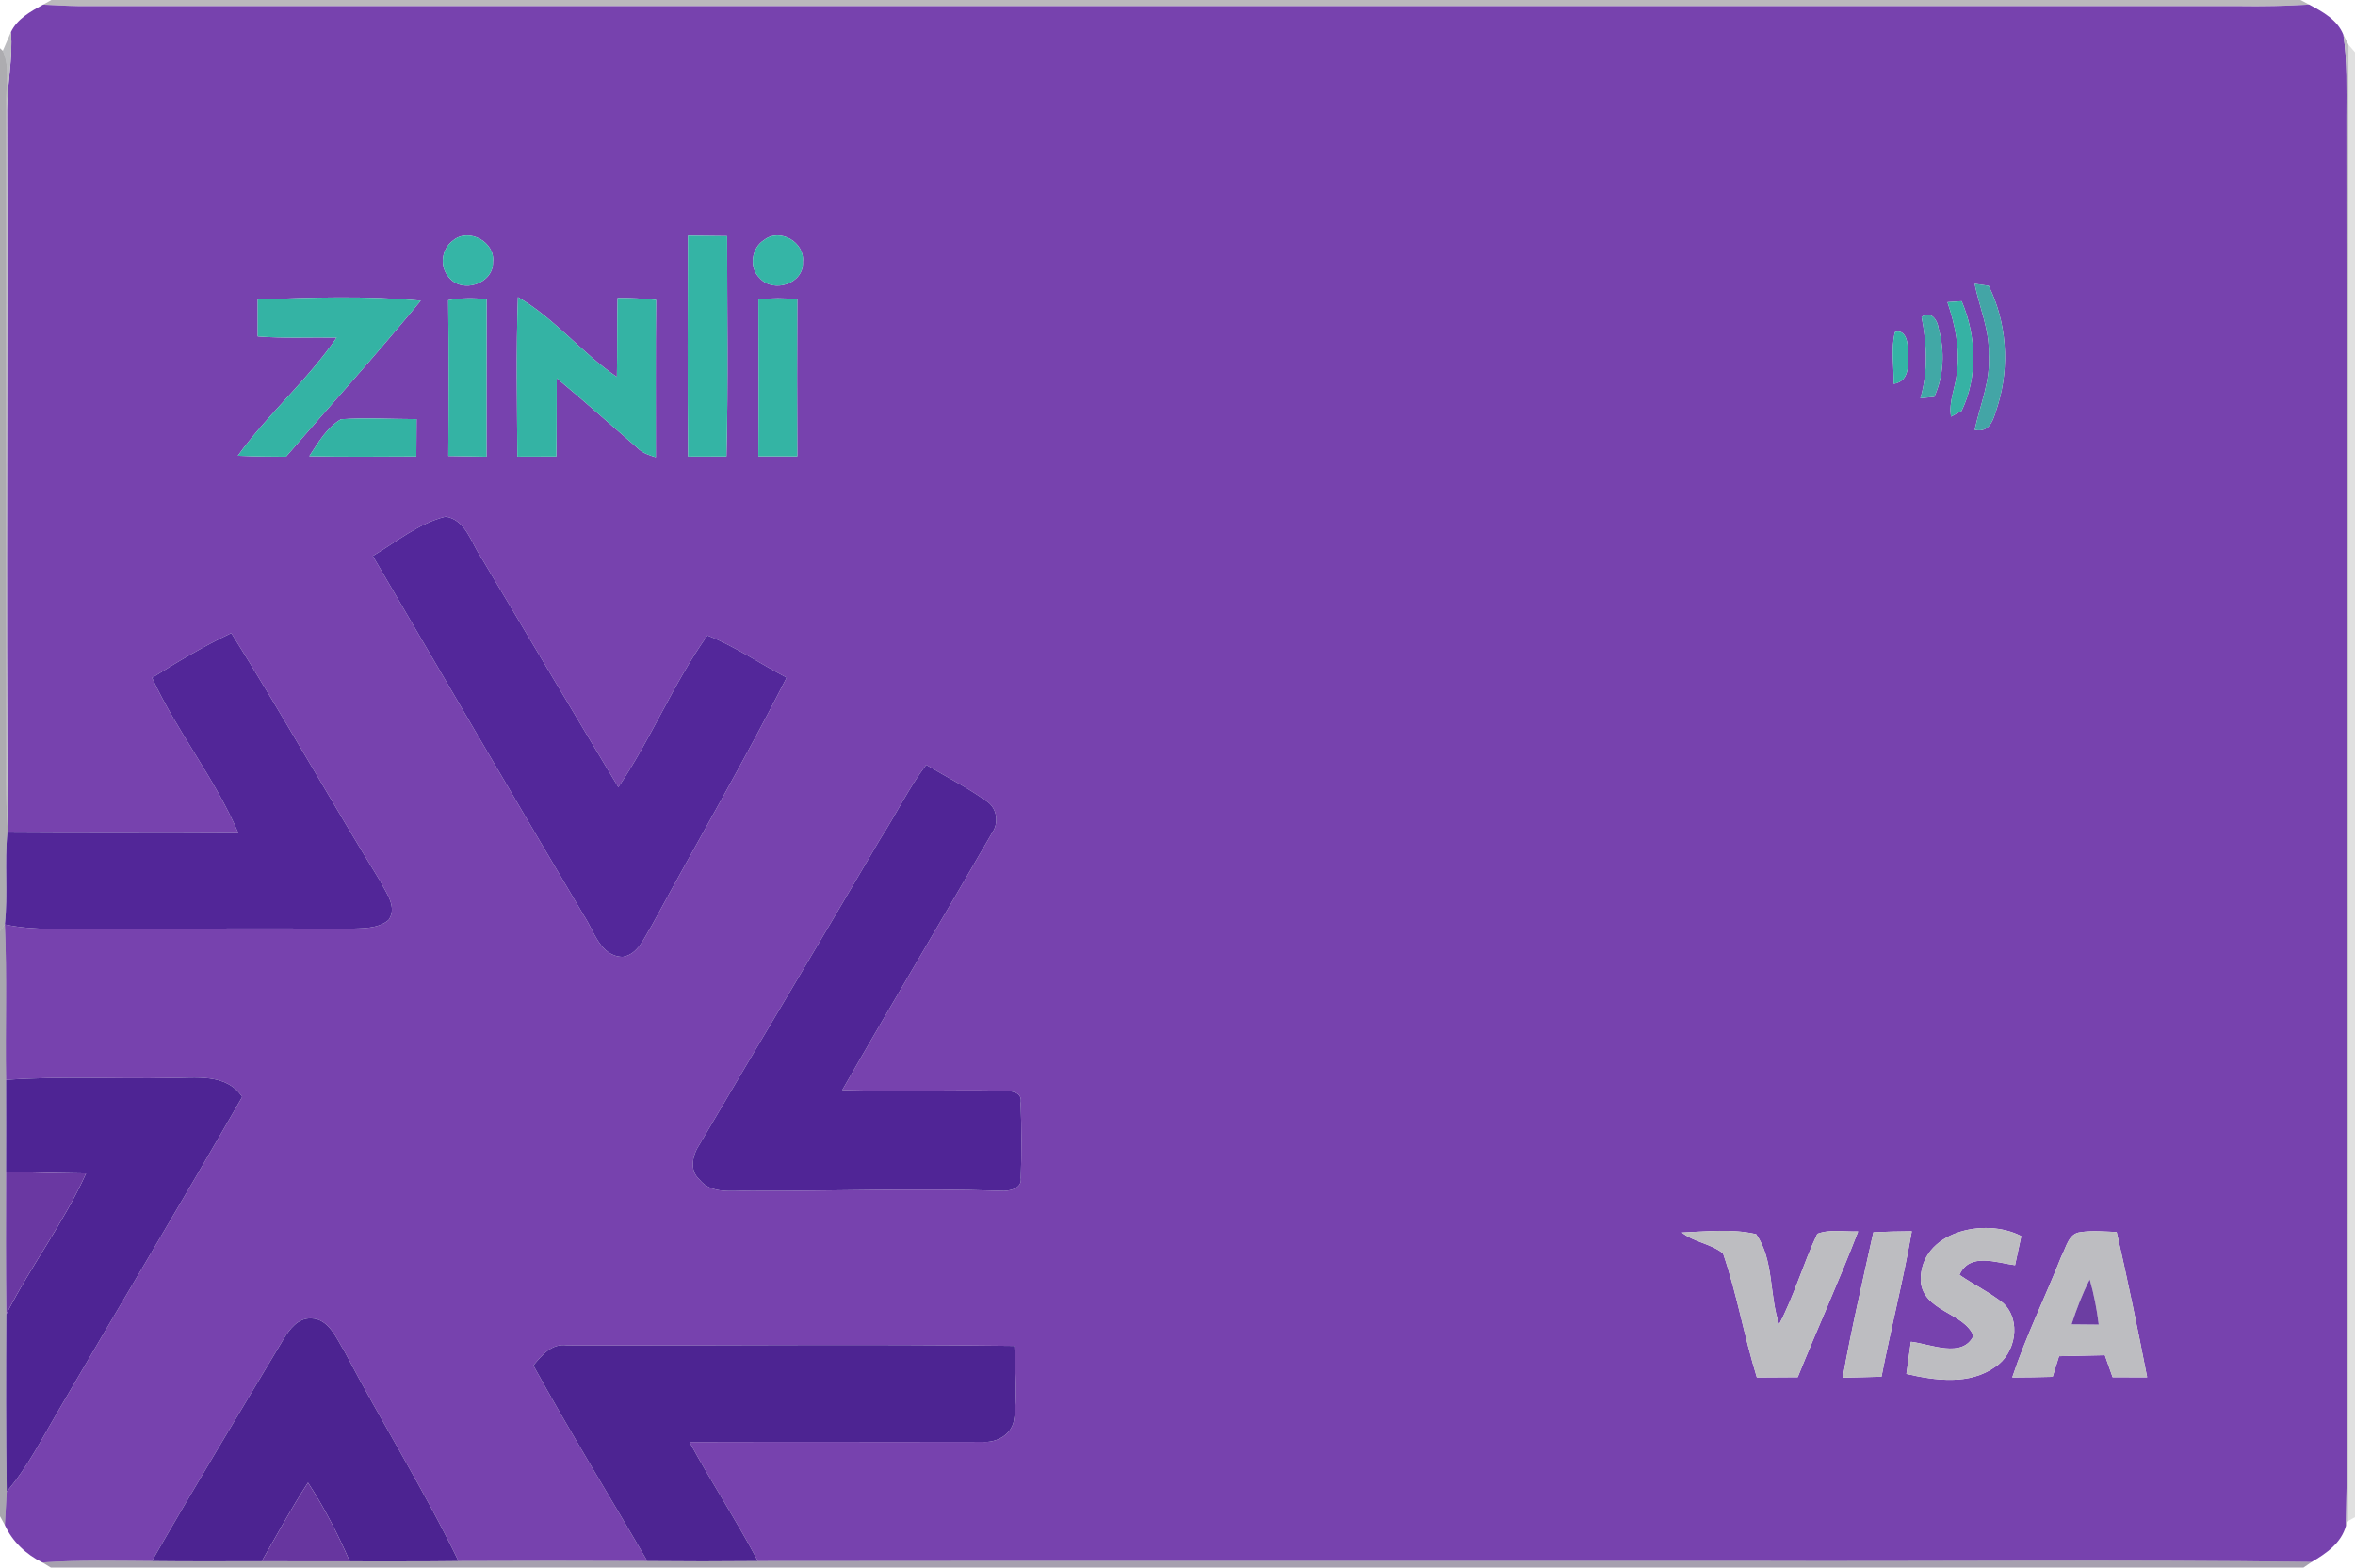 <?xml version="1.0" encoding="UTF-8" ?>
<!DOCTYPE svg PUBLIC "-//W3C//DTD SVG 1.1//EN" "http://www.w3.org/Graphics/SVG/1.1/DTD/svg11.dtd">
<svg width="386pt" height="257pt" viewBox="0 0 386 257" version="1.1" xmlns="http://www.w3.org/2000/svg">
<g id="#39354158">
<path fill="#393541" opacity="0.35" d=" M 8.43 0.00 L 377.06 0.00 L 378.49 0.75 C 374.65 0.99 370.82 1.06 366.98 1.00 C 248.98 0.99 130.98 1.00 12.99 1.00 C 11.01 0.97 9.03 0.85 7.06 0.76 L 8.43 0.00 Z" />
</g>
<g id="#7742aeff">
<path fill="#7742ae" opacity="1.00" d=" M 1.79 5.26 C 2.83 3.07 5.03 1.89 7.06 0.76 C 9.03 0.85 11.01 0.97 12.99 1.00 C 130.98 1.00 248.98 0.99 366.98 1.00 C 370.82 1.06 374.65 0.99 378.49 0.75 C 380.70 1.94 383.14 3.24 384.10 5.73 C 384.76 10.13 384.59 14.58 384.60 19.00 C 384.60 74.00 384.66 129.00 384.67 184.00 C 384.56 206.05 384.94 228.10 384.52 250.14 C 383.75 252.99 381.31 254.67 378.91 256.08 C 347.93 255.67 316.94 256.02 285.95 255.91 C 232.04 255.93 178.13 255.88 124.23 255.94 C 120.71 249.30 116.59 243.01 113.01 236.42 C 129.03 236.37 145.05 236.43 161.06 236.39 C 163.27 236.56 165.67 235.30 166.16 233.02 C 166.83 228.94 166.36 224.78 166.26 220.66 C 141.82 220.35 117.38 220.63 92.94 220.57 C 90.43 220.21 88.84 222.16 87.42 223.87 C 93.39 234.71 99.89 245.25 106.10 255.94 C 95.79 255.89 85.47 255.89 75.15 255.94 C 69.47 244.20 62.51 233.13 56.47 221.58 C 55.13 219.45 53.94 216.22 50.98 216.15 C 48.84 216.08 47.46 217.93 46.46 219.57 C 39.23 231.67 31.92 243.71 24.90 255.94 C 18.92 255.91 12.93 255.75 6.95 256.17 C 4.27 254.84 2.04 252.76 0.79 250.02 C 0.88 248.18 1.03 246.36 1.10 244.54 C 4.50 240.59 6.84 235.90 9.47 231.44 C 19.51 214.22 29.77 197.13 39.70 179.84 C 37.06 175.89 32.06 176.76 27.96 176.73 C 18.97 176.93 9.97 176.39 0.99 177.05 C 0.85 168.55 1.18 160.05 0.79 151.57 C 5.79 152.63 10.93 152.21 16.00 152.25 C 29.68 152.28 43.37 152.17 57.06 152.27 C 59.29 152.16 61.84 152.36 63.68 150.85 C 65.17 148.76 63.34 146.51 62.41 144.62 C 54.10 131.09 46.32 117.24 37.91 103.79 C 33.42 105.93 29.13 108.47 24.93 111.13 C 29.00 119.96 35.24 127.63 39.06 136.58 C 26.45 136.49 13.83 136.61 1.22 136.50 L 1.26 135.86 C 0.96 96.60 1.29 57.33 1.15 18.06 C 1.16 13.78 2.15 9.55 1.79 5.26 M 74.29 39.41 C 72.34 40.81 71.99 43.71 73.61 45.51 C 75.77 48.18 80.89 46.54 80.80 42.97 C 81.21 39.68 76.85 37.31 74.29 39.41 M 112.76 38.65 C 112.71 50.72 112.67 62.79 112.78 74.86 C 114.88 74.85 116.97 74.85 119.07 74.84 C 119.38 62.81 119.18 50.76 119.18 38.72 C 117.04 38.69 114.90 38.66 112.76 38.65 M 125.25 39.35 C 123.17 40.63 122.71 43.88 124.52 45.59 C 126.74 48.13 131.81 46.54 131.59 42.93 C 131.95 39.71 127.82 37.34 125.25 39.35 M 323.65 46.52 C 324.44 50.36 326.10 54.06 325.97 58.04 C 326.31 62.34 324.57 66.36 323.66 70.47 C 326.38 71.08 326.83 68.33 327.47 66.40 C 329.42 60.00 328.92 52.86 325.96 46.86 C 325.38 46.78 324.23 46.61 323.65 46.52 M 42.24 49.11 C 42.24 51.13 42.24 53.15 42.24 55.16 C 46.55 55.50 50.86 55.28 55.18 55.35 C 50.42 62.32 43.91 67.87 38.98 74.72 C 41.61 74.84 44.25 74.88 46.88 74.88 C 54.24 66.35 61.82 58.01 68.96 49.30 C 60.09 48.47 51.12 48.77 42.24 49.11 M 73.46 49.22 C 73.57 57.74 73.54 66.25 73.48 74.77 C 75.56 74.82 77.65 74.85 79.74 74.88 C 79.75 66.27 79.73 57.67 79.76 49.06 C 77.66 48.83 75.54 48.83 73.46 49.22 M 84.89 48.72 C 84.58 57.43 84.75 66.15 84.80 74.87 C 86.93 74.86 89.05 74.86 91.18 74.85 C 91.26 70.57 91.22 66.29 91.25 62.01 C 95.75 65.74 100.11 69.65 104.53 73.49 C 105.33 74.31 106.43 74.64 107.49 74.97 C 107.50 66.37 107.44 57.77 107.53 49.17 C 105.43 48.95 103.32 48.83 101.22 48.86 C 101.13 53.17 101.20 57.48 101.11 61.80 C 95.35 57.87 90.94 52.21 84.89 48.72 M 124.31 49.09 C 124.33 57.67 124.36 66.24 124.30 74.82 C 126.43 74.83 128.55 74.84 130.68 74.83 C 130.64 66.25 130.64 57.66 130.68 49.08 C 128.56 48.84 126.42 48.85 124.31 49.09 M 319.20 49.54 C 320.46 53.24 321.27 57.16 320.75 61.08 C 320.55 63.51 319.36 65.84 319.79 68.31 C 320.22 68.08 321.08 67.61 321.51 67.38 C 324.22 61.78 323.94 55.04 321.53 49.38 C 320.95 49.42 319.78 49.50 319.20 49.54 M 314.96 51.96 C 315.83 56.39 316.05 60.91 314.77 65.29 C 315.34 65.24 316.48 65.12 317.04 65.06 C 318.63 61.59 318.78 57.55 317.76 53.90 C 317.58 52.52 316.57 50.87 314.96 51.96 M 310.60 54.45 C 309.89 57.19 310.46 60.12 310.38 62.93 C 313.30 62.51 312.77 59.05 312.67 56.89 C 312.68 55.71 312.12 53.95 310.60 54.45 M 50.69 74.80 C 56.54 74.93 62.39 74.86 68.24 74.84 C 68.26 72.80 68.27 70.76 68.28 68.72 C 64.15 68.72 60.01 68.46 55.88 68.74 C 53.53 70.12 52.15 72.59 50.69 74.80 M 61.10 91.15 C 72.59 110.82 84.08 130.50 95.70 150.11 C 97.40 152.65 98.35 156.78 102.06 156.88 C 104.62 156.48 105.59 153.68 106.82 151.76 C 114.18 138.20 121.95 124.83 128.94 111.09 C 124.58 108.84 120.52 105.97 115.95 104.18 C 110.43 111.93 106.74 121.11 101.35 129.06 C 93.78 116.49 86.29 103.86 78.78 91.25 C 77.18 88.90 76.30 85.19 73.04 84.71 C 68.61 85.79 64.97 88.85 61.10 91.15 M 144.33 137.46 C 134.54 154.21 124.53 170.82 114.71 187.55 C 113.56 189.24 112.89 191.79 114.62 193.36 C 116.65 195.94 120.22 195.11 123.06 195.25 C 136.73 195.30 150.39 194.76 164.04 195.24 C 165.36 195.35 167.60 194.90 167.31 193.10 C 167.46 189.04 167.45 184.97 167.29 180.91 C 167.69 178.77 165.38 178.89 163.95 178.81 C 155.32 178.68 146.68 178.97 138.05 178.72 C 146.11 164.63 154.46 150.69 162.57 136.62 C 163.78 134.97 163.46 132.45 161.68 131.35 C 158.56 129.10 155.10 127.37 151.81 125.39 C 148.95 129.18 146.90 133.49 144.33 137.46 M 314.82 210.03 C 315.22 215.04 321.89 215.15 323.47 219.01 C 321.64 222.78 316.42 220.35 313.21 219.98 C 312.97 221.74 312.72 223.50 312.47 225.26 C 317.24 226.34 322.79 227.13 327.03 224.10 C 330.39 221.92 331.37 216.48 328.34 213.65 C 326.10 211.88 323.52 210.63 321.17 209.02 C 322.81 205.28 327.26 207.04 330.28 207.43 C 330.61 205.84 330.95 204.25 331.30 202.66 C 325.30 199.52 314.62 201.94 314.82 210.03 M 275.66 202.07 C 277.67 203.68 280.44 203.88 282.42 205.50 C 284.70 212.14 285.88 219.12 287.96 225.83 C 290.19 225.82 292.43 225.81 294.66 225.79 C 297.89 217.79 301.47 209.94 304.56 201.89 C 302.34 201.98 299.99 201.48 297.87 202.28 C 295.57 207.13 294.12 212.36 291.61 217.12 C 289.97 212.32 290.78 206.57 287.84 202.34 C 283.86 201.41 279.70 201.91 275.66 202.07 M 307.06 202.03 C 305.32 209.95 303.46 217.86 302.04 225.86 C 304.15 225.82 306.27 225.78 308.39 225.71 C 309.94 217.74 311.97 209.86 313.36 201.86 C 311.25 201.88 309.15 201.92 307.06 202.03 M 337.88 205.96 C 335.26 212.61 332.07 219.04 329.82 225.83 C 332.02 225.82 334.23 225.79 336.44 225.73 C 336.79 224.60 337.14 223.47 337.49 222.35 C 339.99 222.29 342.49 222.25 345.00 222.19 C 345.43 223.39 345.84 224.59 346.27 225.79 C 348.15 225.80 350.04 225.80 351.93 225.81 C 350.38 217.85 348.74 209.90 346.93 201.99 C 344.97 201.92 342.99 201.71 341.04 202.01 C 339.01 202.19 338.69 204.51 337.88 205.96 Z" />
</g>
<g id="#bdbdc1ff">
<path fill="#bdbdc1" opacity="1.00" d=" M 0.46 8.34 C 0.80 7.57 1.46 6.03 1.79 5.26 C 2.15 9.55 1.16 13.78 1.15 18.06 C 1.29 57.33 0.96 96.60 1.26 135.86 C 0.87 130.59 1.09 125.30 1.04 120.02 C 1.04 85.67 1.00 51.33 1.03 16.98 C 0.93 14.11 1.71 11.06 0.46 8.34 Z" />
<path fill="#bdbdc1" opacity="1.00" d=" M 384.10 5.73 C 384.30 6.14 384.72 6.94 384.93 7.34 C 384.86 88.01 384.92 168.69 384.86 249.37 C 384.78 249.56 384.61 249.95 384.52 250.14 C 384.94 228.10 384.56 206.05 384.67 184.00 C 384.66 129.00 384.60 74.00 384.60 19.00 C 384.59 14.58 384.76 10.13 384.10 5.73 Z" />
<path fill="#bdbdc1" opacity="1.00" d=" M 314.82 210.03 C 314.62 201.94 325.30 199.52 331.30 202.66 C 330.95 204.25 330.61 205.84 330.28 207.43 C 327.26 207.04 322.81 205.28 321.17 209.02 C 323.52 210.63 326.10 211.88 328.34 213.65 C 331.37 216.48 330.39 221.92 327.03 224.10 C 322.79 227.13 317.24 226.34 312.47 225.26 C 312.72 223.50 312.97 221.74 313.21 219.98 C 316.42 220.35 321.64 222.78 323.47 219.01 C 321.89 215.15 315.22 215.04 314.82 210.03 Z" />
<path fill="#bdbdc1" opacity="1.00" d=" M 275.66 202.07 C 279.70 201.91 283.86 201.41 287.84 202.34 C 290.78 206.57 289.97 212.32 291.61 217.12 C 294.12 212.36 295.57 207.13 297.87 202.28 C 299.99 201.48 302.34 201.98 304.56 201.89 C 301.47 209.94 297.89 217.79 294.66 225.79 C 292.43 225.81 290.19 225.82 287.96 225.83 C 285.88 219.12 284.70 212.14 282.42 205.50 C 280.44 203.88 277.67 203.68 275.66 202.07 Z" />
<path fill="#bdbdc1" opacity="1.00" d=" M 307.06 202.03 C 309.15 201.92 311.25 201.88 313.36 201.86 C 311.97 209.86 309.94 217.74 308.39 225.71 C 306.27 225.78 304.15 225.82 302.04 225.86 C 303.46 217.86 305.32 209.95 307.06 202.03 Z" />
<path fill="#bdbdc1" opacity="1.00" d=" M 337.88 205.96 C 338.69 204.51 339.01 202.19 341.04 202.01 C 342.99 201.71 344.97 201.92 346.93 201.99 C 348.74 209.90 350.38 217.85 351.93 225.81 C 350.04 225.80 348.15 225.80 346.27 225.79 C 345.84 224.59 345.43 223.39 345.00 222.19 C 342.49 222.25 339.99 222.29 337.49 222.35 C 337.14 223.47 336.79 224.60 336.44 225.73 C 334.23 225.79 332.02 225.82 329.82 225.83 C 332.07 219.04 335.26 212.61 337.88 205.96 M 339.54 217.13 C 341.02 217.15 342.51 217.16 344.00 217.17 C 343.69 214.67 343.22 212.19 342.52 209.76 C 341.30 212.12 340.36 214.61 339.54 217.13 Z" />
</g>
<g id="#423f4a6e">
<path fill="#423f4a" opacity="0.43" d=" M 0.00 7.91 L 0.46 8.34 C 1.71 11.06 0.93 14.11 1.03 16.98 C 1.00 51.33 1.04 85.67 1.04 120.02 C 1.09 125.30 0.87 130.59 1.26 135.86 L 1.22 136.50 C 0.71 141.51 1.34 146.56 0.79 151.57 L 0.00 152.64 L 0.00 7.91 Z" />
</g>
<g id="#12111421">
<path fill="#121114" opacity="0.13" d=" M 384.93 7.34 L 386.00 8.58 L 386.00 248.74 L 384.86 249.37 C 384.92 168.69 384.86 88.01 384.93 7.34 Z" />
</g>
<g id="#35b5a6ff">
<path fill="#35b5a6" opacity="1.00" d=" M 74.29 39.41 C 76.85 37.31 81.21 39.68 80.80 42.97 C 80.89 46.54 75.77 48.18 73.61 45.51 C 71.99 43.71 72.34 40.81 74.29 39.41 Z" />
<path fill="#35b5a6" opacity="1.00" d=" M 125.25 39.35 C 127.82 37.34 131.95 39.71 131.59 42.93 C 131.81 46.54 126.74 48.13 124.52 45.59 C 122.71 43.88 123.17 40.63 125.25 39.35 Z" />
</g>
<g id="#34b4a5ff">
<path fill="#34b4a5" opacity="1.00" d=" M 112.76 38.65 C 114.90 38.66 117.04 38.69 119.18 38.72 C 119.18 50.76 119.38 62.81 119.07 74.84 C 116.97 74.85 114.88 74.85 112.78 74.86 C 112.67 62.79 112.71 50.72 112.76 38.65 Z" />
<path fill="#34b4a5" opacity="1.00" d=" M 310.60 54.45 C 312.12 53.95 312.68 55.71 312.67 56.89 C 312.77 59.05 313.30 62.51 310.38 62.93 C 310.46 60.12 309.89 57.19 310.60 54.45 Z" />
</g>
<g id="#43a5a6ff">
<path fill="#43a5a6" opacity="1.00" d=" M 323.65 46.52 C 324.23 46.61 325.38 46.78 325.96 46.86 C 328.92 52.86 329.42 60.00 327.47 66.40 C 326.83 68.33 326.38 71.08 323.66 70.47 C 324.57 66.36 326.31 62.34 325.97 58.04 C 326.10 54.06 324.44 50.36 323.65 46.52 Z" />
</g>
<g id="#34b3a4ff">
<path fill="#34b3a4" opacity="1.00" d=" M 42.24 49.11 C 51.12 48.77 60.09 48.47 68.96 49.30 C 61.82 58.01 54.24 66.35 46.88 74.88 C 44.25 74.88 41.61 74.84 38.98 74.72 C 43.91 67.87 50.42 62.32 55.18 55.35 C 50.86 55.28 46.55 55.50 42.24 55.16 C 42.24 53.15 42.24 51.13 42.24 49.11 Z" />
<path fill="#34b3a4" opacity="1.00" d=" M 73.46 49.22 C 75.54 48.83 77.66 48.83 79.76 49.06 C 79.73 57.67 79.75 66.27 79.74 74.88 C 77.65 74.85 75.56 74.82 73.48 74.77 C 73.54 66.25 73.57 57.74 73.46 49.22 Z" />
<path fill="#34b3a4" opacity="1.00" d=" M 84.89 48.72 C 90.94 52.21 95.35 57.87 101.11 61.80 C 101.20 57.48 101.13 53.17 101.22 48.86 C 103.32 48.83 105.43 48.95 107.53 49.17 C 107.44 57.77 107.50 66.37 107.49 74.97 C 106.43 74.64 105.33 74.31 104.53 73.49 C 100.11 69.65 95.75 65.74 91.25 62.01 C 91.22 66.29 91.26 70.57 91.18 74.85 C 89.05 74.86 86.93 74.86 84.80 74.87 C 84.75 66.15 84.58 57.43 84.89 48.72 Z" />
</g>
<g id="#34b4a4ff">
<path fill="#34b4a4" opacity="1.00" d=" M 124.31 49.09 C 126.42 48.85 128.56 48.84 130.68 49.08 C 130.64 57.66 130.64 66.25 130.68 74.83 C 128.55 74.84 126.43 74.83 124.30 74.82 C 124.36 66.24 124.33 57.67 124.31 49.09 Z" />
</g>
<g id="#36b2a4ff">
<path fill="#36b2a4" opacity="1.00" d=" M 319.20 49.54 C 319.78 49.50 320.95 49.42 321.53 49.38 C 323.94 55.04 324.22 61.78 321.51 67.38 C 321.08 67.61 320.22 68.08 319.79 68.31 C 319.36 65.84 320.55 63.51 320.75 61.08 C 321.27 57.16 320.46 53.24 319.20 49.54 Z" />
</g>
<g id="#41a8a6ff">
<path fill="#41a8a6" opacity="1.00" d=" M 314.96 51.96 C 316.57 50.87 317.58 52.52 317.76 53.90 C 318.78 57.55 318.63 61.59 317.04 65.06 C 316.48 65.12 315.34 65.24 314.77 65.29 C 316.05 60.91 315.83 56.39 314.96 51.96 Z" />
</g>
<g id="#33b2a3ff">
<path fill="#33b2a3" opacity="1.00" d=" M 50.69 74.80 C 52.15 72.59 53.53 70.12 55.88 68.74 C 60.01 68.46 64.15 68.72 68.28 68.72 C 68.27 70.76 68.26 72.80 68.24 74.84 C 62.39 74.86 56.54 74.93 50.69 74.80 Z" />
</g>
<g id="#53279aff">
<path fill="#53279a" opacity="1.00" d=" M 61.10 91.15 C 64.97 88.85 68.61 85.79 73.04 84.71 C 76.30 85.19 77.18 88.90 78.78 91.25 C 86.29 103.86 93.78 116.49 101.35 129.06 C 106.74 121.11 110.43 111.93 115.95 104.18 C 120.52 105.97 124.58 108.84 128.94 111.09 C 121.95 124.83 114.18 138.20 106.82 151.76 C 105.59 153.68 104.62 156.48 102.06 156.88 C 98.35 156.78 97.40 152.65 95.70 150.11 C 84.08 130.50 72.59 110.82 61.10 91.15 Z" />
</g>
<g id="#522698ff">
<path fill="#522698" opacity="1.00" d=" M 24.93 111.13 C 29.13 108.47 33.42 105.93 37.91 103.79 C 46.32 117.24 54.10 131.09 62.41 144.62 C 63.34 146.51 65.17 148.76 63.68 150.85 C 61.84 152.36 59.29 152.16 57.06 152.27 C 43.37 152.17 29.68 152.28 16.00 152.25 C 10.93 152.21 5.79 152.63 0.79 151.57 C 1.34 146.56 0.71 141.51 1.22 136.50 C 13.83 136.61 26.45 136.49 39.06 136.58 C 35.24 127.63 29.00 119.96 24.93 111.13 Z" />
</g>
<g id="#502596ff">
<path fill="#502596" opacity="1.00" d=" M 144.33 137.46 C 146.90 133.49 148.95 129.18 151.81 125.39 C 155.10 127.37 158.56 129.10 161.68 131.35 C 163.46 132.45 163.78 134.97 162.57 136.62 C 154.46 150.69 146.11 164.63 138.05 178.72 C 146.68 178.97 155.32 178.68 163.95 178.81 C 165.38 178.89 167.69 178.77 167.29 180.91 C 167.45 184.97 167.46 189.04 167.31 193.10 C 167.60 194.90 165.36 195.35 164.04 195.24 C 150.39 194.76 136.73 195.30 123.06 195.25 C 120.22 195.11 116.65 195.94 114.62 193.36 C 112.89 191.79 113.56 189.24 114.71 187.55 C 124.53 170.82 134.54 154.21 144.33 137.46 Z" />
</g>
<g id="#3732446e">
<path fill="#373244" opacity="0.43" d=" M 0.00 152.64 L 0.79 151.57 C 1.18 160.05 0.85 168.55 0.99 177.05 C 1.01 182.06 1.00 187.07 0.99 192.09 C 0.96 199.88 0.95 207.67 1.03 215.47 C 0.98 225.16 0.96 234.85 1.10 244.54 C 1.03 246.36 0.88 248.18 0.79 250.02 L 0.00 248.59 L 0.00 152.64 Z" />
</g>
<g id="#4e2494ff">
<path fill="#4e2494" opacity="1.00" d=" M 0.99 177.05 C 9.97 176.39 18.97 176.93 27.96 176.73 C 32.06 176.76 37.06 175.89 39.70 179.84 C 29.77 197.13 19.51 214.22 9.47 231.44 C 6.84 235.90 4.50 240.59 1.10 244.54 C 0.96 234.85 0.98 225.16 1.03 215.47 C 5.03 207.57 10.45 200.46 14.10 192.39 C 9.73 192.33 5.36 192.27 0.99 192.09 C 1.00 187.07 1.01 182.06 0.99 177.05 Z" />
</g>
<g id="#6a38a2ff">
<path fill="#6a38a2" opacity="1.00" d=" M 0.99 192.09 C 5.36 192.27 9.73 192.33 14.10 192.39 C 10.45 200.46 5.03 207.57 1.03 215.47 C 0.95 207.67 0.96 199.88 0.99 192.09 Z" />
</g>
<g id="#6c3ea2ff">
<path fill="#6c3ea2" opacity="1.00" d=" M 339.54 217.13 C 340.36 214.61 341.30 212.12 342.52 209.76 C 343.22 212.19 343.69 214.67 344.00 217.17 C 342.51 217.16 341.02 217.15 339.54 217.13 Z" />
</g>
<g id="#4c2391ff">
<path fill="#4c2391" opacity="1.00" d=" M 46.46 219.57 C 47.46 217.93 48.84 216.08 50.98 216.15 C 53.94 216.22 55.13 219.45 56.47 221.58 C 62.51 233.13 69.47 244.20 75.15 255.94 C 69.21 256.02 63.27 255.98 57.33 255.99 C 55.38 251.51 53.15 247.16 50.48 243.08 C 47.75 247.25 45.39 251.65 42.90 255.97 C 36.90 255.98 30.90 256.01 24.90 255.94 C 31.92 243.71 39.23 231.67 46.46 219.57 Z" />
</g>
<g id="#4d2492ff">
<path fill="#4d2492" opacity="1.00" d=" M 87.42 223.87 C 88.84 222.16 90.43 220.21 92.94 220.57 C 117.38 220.63 141.82 220.35 166.26 220.66 C 166.36 224.78 166.83 228.94 166.16 233.02 C 165.67 235.30 163.27 236.56 161.06 236.39 C 145.05 236.43 129.03 236.37 113.01 236.42 C 116.59 243.01 120.71 249.30 124.23 255.94 C 118.19 256.00 112.14 256.00 106.10 255.94 C 99.89 245.25 93.39 234.71 87.42 223.87 Z" />
</g>
<g id="#67369fff">
<path fill="#67369f" opacity="1.00" d=" M 42.90 255.97 C 45.39 251.65 47.75 247.25 50.48 243.08 C 53.15 247.16 55.38 251.51 57.33 255.99 C 52.52 256.00 47.71 255.98 42.90 255.97 Z" />
</g>
<g id="#22133766">
<path fill="#221337" opacity="0.40" d=" M 6.95 256.17 C 12.93 255.75 18.92 255.91 24.90 255.94 C 30.90 256.01 36.90 255.98 42.90 255.97 C 47.71 255.98 52.52 256.00 57.33 255.99 C 63.27 255.98 69.21 256.02 75.15 255.94 C 85.47 255.89 95.79 255.89 106.10 255.94 C 112.14 256.00 118.19 256.00 124.23 255.94 C 178.13 255.88 232.04 255.93 285.95 255.91 C 316.94 256.02 347.93 255.67 378.91 256.08 L 377.56 257.00 L 8.33 257.00 L 6.95 256.17 Z" />
</g>
</svg>
